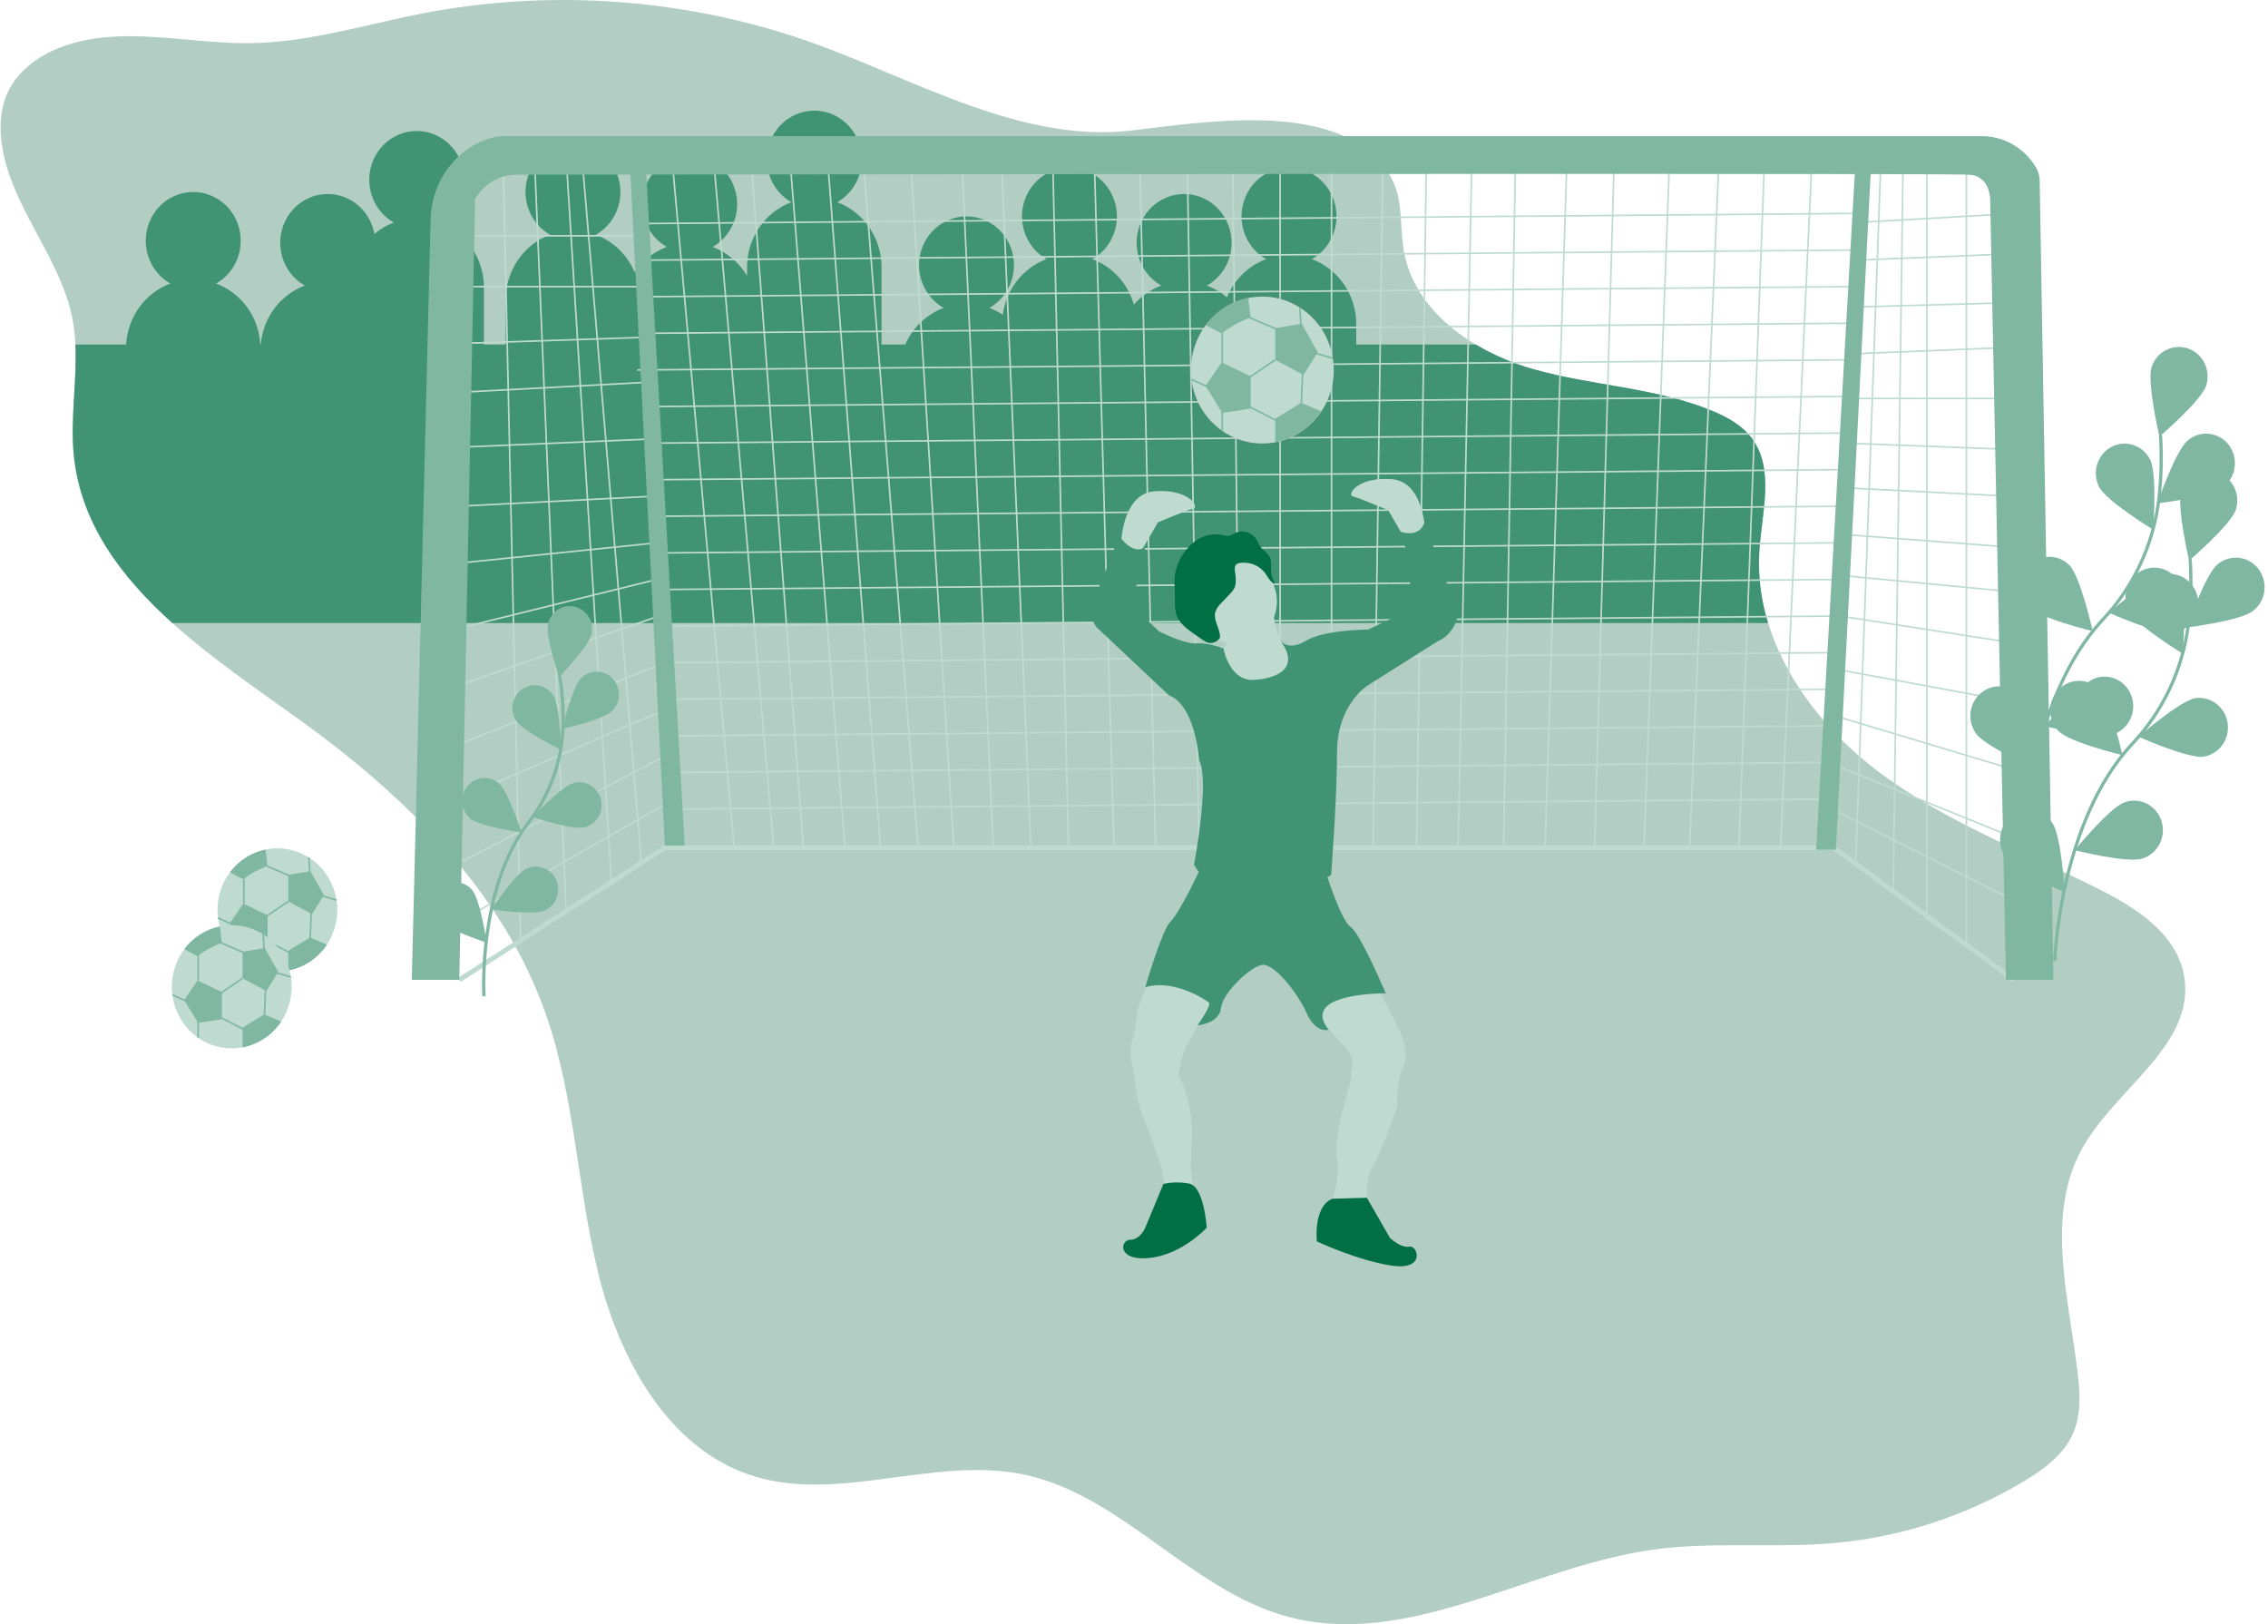 <svg width="398" height="285" viewBox="0 0 398 285" fill="none" xmlns="http://www.w3.org/2000/svg">
<path d="M0.24 24.685C1.531 35.962 10.587 44.891 12.735 56.029C13.005 57.489 13.169 58.968 13.228 60.453C13.537 66.849 12.305 73.378 12.94 79.785C14.124 91.8 21.229 101.19 30.25 109.327C37.073 115.467 44.994 120.868 52.279 126.094C70.828 139.412 88.224 156.225 95.843 178.123C100.921 192.724 101.31 208.593 105.037 223.619C108.765 238.645 117.255 254.021 131.604 258.812C147.004 263.956 163.973 255.38 179.821 258.769C196.829 262.408 208.89 278.929 225.672 283.595C246.994 289.525 268.243 274.955 290.13 271.919C300.64 270.46 311.338 271.698 321.903 270.763C333.664 269.712 345.053 265.993 355.248 259.875C358.719 257.781 362.228 255.209 363.842 251.406C365.23 248.12 365.019 244.374 364.592 240.818C362.995 227.618 358.955 213.27 365.31 201.668C371.173 190.966 385.379 183.31 383.272 171.227C382.005 163.953 375.05 159.411 368.601 156.154C355.3 149.436 341.132 144.178 329.244 135.106C320.74 128.606 313.417 119.537 310.293 109.338C309.012 105.26 308.485 100.972 308.738 96.695C309.175 89.952 311.445 82.382 307.488 76.984C305.774 74.644 303.146 73.206 300.505 72.108C290.543 67.969 279.478 67.73 269.121 64.791C265.57 63.794 262.157 62.337 258.965 60.453C252.648 56.693 247.563 51.152 246.334 43.921C245.616 39.683 246.255 35.056 244.196 31.31C240.725 24.96 233.864 22.306 226.2 21.442C216.714 20.372 205.971 22.045 198.78 22.869L198.061 22.948C188.825 23.936 179.665 21.835 170.665 18.667C160.947 15.274 151.447 10.658 142.204 7.376C141.336 7.066 140.471 6.77 139.608 6.487C132.86 4.277 125.952 2.625 118.949 1.546C109.072 0.018 99.061 -0.379 89.099 0.362C84.047 0.736 79.019 1.408 74.042 2.374C72.58 2.659 71.12 2.965 69.662 3.291C61.186 5.157 52.755 7.436 44.109 7.572C43.488 7.572 42.863 7.572 42.242 7.572C31.93 7.39 21.385 4.696 11.6 7.95C7.151 9.438 2.885 12.363 1.094 16.801C0.098 19.273 -0.062 22.031 0.24 24.685Z" fill="#B2CDC4"/>
<path d="M13.228 60.453H22.138C22.271 58.085 23.076 55.809 24.454 53.907C25.833 52.005 27.723 50.56 29.892 49.75C28.273 48.834 26.996 47.39 26.263 45.647C25.53 43.903 25.381 41.958 25.842 40.118C26.302 38.278 27.344 36.648 28.805 35.484C30.265 34.32 32.061 33.688 33.91 33.688C35.758 33.688 37.554 34.32 39.014 35.484C40.475 36.648 41.517 38.278 41.977 40.118C42.438 41.958 42.289 43.903 41.556 45.647C40.823 47.39 39.546 48.834 37.927 49.75C40.096 50.56 41.986 52.005 43.365 53.907C44.743 55.809 45.548 58.085 45.681 60.453H45.758C45.953 58.15 46.785 55.953 48.156 54.12C49.526 52.287 51.377 50.895 53.491 50.107C52.26 49.411 51.221 48.406 50.47 47.186C49.718 45.967 49.279 44.571 49.193 43.13C49.107 41.689 49.377 40.249 49.978 38.944C50.579 37.639 51.491 36.512 52.63 35.666C53.768 34.821 55.096 34.285 56.49 34.109C57.884 33.932 59.299 34.121 60.603 34.657C61.907 35.194 63.058 36.06 63.949 37.177C64.84 38.293 65.441 39.623 65.698 41.042C66.719 40.186 67.872 39.512 69.11 39.048C67.491 38.132 66.214 36.688 65.481 34.944C64.748 33.2 64.599 31.256 65.059 29.416C65.52 27.576 66.562 25.945 68.023 24.781C69.483 23.617 71.279 22.985 73.127 22.985C74.976 22.985 76.771 23.617 78.232 24.781C79.693 25.945 80.735 27.576 81.195 29.416C81.655 31.256 81.507 33.2 80.774 34.944C80.041 36.688 78.764 38.132 77.145 39.048C79.427 39.897 81.398 41.449 82.791 43.492C84.183 45.535 84.929 47.969 84.927 50.464V60.453H88.745V52.604C88.742 50.11 89.488 47.675 90.881 45.633C92.273 43.59 94.245 42.038 96.526 41.188C94.907 40.272 93.631 38.828 92.897 37.085C92.164 35.341 92.016 33.396 92.476 31.556C92.936 29.716 93.979 28.086 95.439 26.922C96.9 25.758 98.696 25.126 100.544 25.126C102.392 25.126 104.188 25.758 105.649 26.922C107.109 28.086 108.152 29.716 108.612 31.556C109.072 33.396 108.924 35.341 108.191 37.085C107.457 38.828 106.181 40.272 104.562 41.188C106.07 41.753 107.452 42.628 108.621 43.759C109.791 44.889 110.724 46.253 111.365 47.767C112.761 45.727 114.734 44.178 117.015 43.329C115.396 42.413 114.119 40.969 113.386 39.225C112.653 37.481 112.505 35.536 112.965 33.697C113.425 31.857 114.468 30.226 115.928 29.062C117.389 27.898 119.185 27.266 121.033 27.266C122.881 27.266 124.677 27.898 126.137 29.062C127.598 30.226 128.64 31.857 129.101 33.697C129.561 35.536 129.413 37.481 128.679 39.225C127.946 40.969 126.67 42.413 125.05 43.329C127.566 44.27 129.698 46.059 131.097 48.405V46.896C131.094 44.402 131.84 41.968 133.233 39.925C134.625 37.882 136.597 36.33 138.879 35.48C137.259 34.564 135.983 33.12 135.249 31.377C134.516 29.633 134.368 27.688 134.828 25.848C135.288 24.008 136.331 22.378 137.791 21.214C139.252 20.05 141.048 19.418 142.896 19.418C144.744 19.418 146.54 20.05 148.001 21.214C149.461 22.378 150.504 24.008 150.964 25.848C151.424 27.688 151.276 29.633 150.543 31.377C149.809 33.12 148.533 34.564 146.914 35.48C149.195 36.33 151.167 37.882 152.559 39.925C153.952 41.968 154.698 44.402 154.695 46.896V60.453H158.861C159.509 58.975 160.439 57.646 161.595 56.544C162.751 55.441 164.109 54.587 165.591 54.031C163.972 53.115 162.695 51.671 161.962 49.928C161.228 48.184 161.08 46.239 161.54 44.399C162.001 42.559 163.043 40.929 164.504 39.765C165.964 38.601 167.76 37.969 169.608 37.969C171.456 37.969 173.252 38.601 174.713 39.765C176.173 40.929 177.216 42.559 177.676 44.399C178.136 46.239 177.988 48.184 177.255 49.928C176.522 51.671 175.245 53.115 173.626 54.031C174.449 54.339 175.236 54.739 175.972 55.226C176.265 53.034 177.136 50.966 178.491 49.246C179.845 47.527 181.632 46.221 183.657 45.469C182.038 44.553 180.761 43.109 180.028 41.366C179.294 39.622 179.146 37.677 179.606 35.837C180.067 33.997 181.109 32.367 182.57 31.203C184.03 30.039 185.826 29.407 187.674 29.407C189.523 29.407 191.318 30.039 192.779 31.203C194.239 32.367 195.282 33.997 195.742 35.837C196.202 37.677 196.054 39.622 195.321 41.366C194.588 43.109 193.311 44.553 191.692 45.469C193.43 46.122 194.996 47.185 196.262 48.573C197.528 49.961 198.459 51.635 198.981 53.46C200.283 51.95 201.932 50.797 203.778 50.107C202.158 49.191 200.882 47.747 200.149 46.003C199.415 44.26 199.267 42.315 199.727 40.475C200.187 38.635 201.23 37.005 202.69 35.84C204.151 34.676 205.947 34.045 207.795 34.045C209.643 34.045 211.439 34.676 212.9 35.84C214.36 37.005 215.403 38.635 215.863 40.475C216.323 42.315 216.175 44.26 215.442 46.003C214.708 47.747 213.432 49.191 211.813 50.107C213.086 50.585 214.27 51.285 215.311 52.176C215.946 50.632 216.883 49.239 218.066 48.085C219.249 46.931 220.65 46.04 222.184 45.469C220.565 44.553 219.288 43.109 218.555 41.366C217.822 39.622 217.673 37.677 218.133 35.837C218.594 33.997 219.636 32.367 221.097 31.203C222.557 30.039 224.353 29.407 226.201 29.407C228.05 29.407 229.845 30.039 231.306 31.203C232.767 32.367 233.809 33.997 234.269 35.837C234.729 37.677 234.581 39.622 233.848 41.366C233.115 43.109 231.838 44.553 230.219 45.469C232.501 46.319 234.472 47.871 235.865 49.914C237.257 51.956 238.003 54.391 238.001 56.885V60.453H258.965C262.156 62.335 265.568 63.792 269.117 64.787C279.475 67.727 290.54 67.966 300.501 72.104C303.143 73.203 305.77 74.641 307.485 76.981C311.442 82.379 309.172 89.949 308.734 96.691C308.479 100.965 309.002 105.251 310.279 109.327H30.25C21.225 101.208 14.124 91.8 12.94 79.785C12.322 73.381 13.537 66.853 13.228 60.453Z" fill="#409374"/>
<path d="M345.078 27.46V165.875L338.136 161.238V27.46H333.971L332.236 156.6L325.641 151.605L330.153 25.677" stroke="#BFDBD1" stroke-width="0.284" stroke-miterlimit="10"/>
<path d="M353.759 37.449L325.644 39.055" stroke="#BFDBD1" stroke-width="0.284" stroke-miterlimit="10"/>
<path d="M352.023 44.584L325.644 45.654" stroke="#BFDBD1" stroke-width="0.284" stroke-miterlimit="10"/>
<path d="M352.023 53.147L325.644 53.86" stroke="#BFDBD1" stroke-width="0.284" stroke-miterlimit="10"/>
<path d="M352.023 60.995L325.644 62.065" stroke="#BFDBD1" stroke-width="0.284" stroke-miterlimit="10"/>
<path d="M352.023 69.914H324.603" stroke="#BFDBD1" stroke-width="0.284" stroke-miterlimit="10"/>
<path d="M352.024 78.832L323.909 77.762" stroke="#BFDBD1" stroke-width="0.284" stroke-miterlimit="10"/>
<path d="M352.024 87.037L323.909 85.61" stroke="#BFDBD1" stroke-width="0.284" stroke-miterlimit="10"/>
<path d="M352.024 95.956L323.909 93.816" stroke="#BFDBD1" stroke-width="0.284" stroke-miterlimit="10"/>
<path d="M352.717 103.805L322.868 100.951" stroke="#BFDBD1" stroke-width="0.284" stroke-miterlimit="10"/>
<path d="M352.717 112.723L322.868 108.085" stroke="#BFDBD1" stroke-width="0.284" stroke-miterlimit="10"/>
<path d="M352.717 123.069L321.826 117.361" stroke="#BFDBD1" stroke-width="0.284" stroke-miterlimit="10"/>
<path d="M352.717 134.842L321.826 125.566" stroke="#BFDBD1" stroke-width="0.284" stroke-miterlimit="10"/>
<path d="M353.412 146.971L320.785 133.771" stroke="#BFDBD1" stroke-width="0.284" stroke-miterlimit="10"/>
<path d="M353.412 158.031L320.785 141.62" stroke="#BFDBD1" stroke-width="0.284" stroke-miterlimit="10"/>
<path d="M318.005 27.104L312.452 148.751H305.163L309.675 27.104H301.692L296.485 148.751H288.502L293.015 27.104H283.296L279.825 148.751H271.148L274.966 28.174H265.941L263.859 148.751H255.876L258.305 27.104H250.322L248.587 148.751H240.951L242.686 27.104H233.662V148.751H224.638V27.104H216.307L217.696 148.751H210.407L208.324 27.104H199.994L202.771 148.751H195.482L192.011 27.104H184.722L187.499 148.751H180.904L175.698 27.104H168.756L174.309 148.751H167.368L159.732 27.104H151.401L161.12 148.751H154.525L145.154 27.104H138.559L148.278 148.751H140.989L131.617 25.677H125.023L135.782 148.751H128.841L117.734 25.677" stroke="#BFDBD1" stroke-width="0.284" stroke-miterlimit="10"/>
<path d="M102.115 27.46L112.527 150.892L107.321 155.173L99.338 27.46H93.784L99.338 159.811L91.355 165.162L88.234 25.677" stroke="#BFDBD1" stroke-width="0.284" stroke-miterlimit="10"/>
<path d="M80.599 41.373H112.531" stroke="#BFDBD1" stroke-width="0.284" stroke-miterlimit="10"/>
<path d="M80.599 50.292H112.531" stroke="#BFDBD1" stroke-width="0.284" stroke-miterlimit="10"/>
<path d="M80.599 60.281L112.531 59.211" stroke="#BFDBD1" stroke-width="0.284" stroke-miterlimit="10"/>
<path d="M80.599 68.843L113.919 67.06" stroke="#BFDBD1" stroke-width="0.284" stroke-miterlimit="10"/>
<path d="M80.599 78.476L113.919 77.049" stroke="#BFDBD1" stroke-width="0.284" stroke-miterlimit="10"/>
<path d="M80.599 88.821L115.308 87.038" stroke="#BFDBD1" stroke-width="0.284" stroke-miterlimit="10"/>
<path d="M80.599 98.81L115.308 95.243" stroke="#BFDBD1" stroke-width="0.284" stroke-miterlimit="10"/>
<path d="M80.599 110.226L115.308 101.664" stroke="#BFDBD1" stroke-width="0.284" stroke-miterlimit="10"/>
<path d="M80.599 120.215L116.696 107.729" stroke="#BFDBD1" stroke-width="0.284" stroke-miterlimit="10"/>
<path d="M80.599 130.561L116.696 116.291" stroke="#BFDBD1" stroke-width="0.284" stroke-miterlimit="10"/>
<path d="M79.557 140.55L115.491 125.049" stroke="#BFDBD1" stroke-width="0.284" stroke-miterlimit="10"/>
<path d="M79.557 151.966L116.696 132.701" stroke="#BFDBD1" stroke-width="0.284" stroke-miterlimit="10"/>
<path d="M79.557 162.311L117.737 140.55" stroke="#BFDBD1" stroke-width="0.284" stroke-miterlimit="10"/>
<path d="M325.645 37.449L112.531 39.233" stroke="#BFDBD1" stroke-width="0.284" stroke-miterlimit="10"/>
<path d="M325.471 43.871L112.357 45.655" stroke="#BFDBD1" stroke-width="0.284" stroke-miterlimit="10"/>
<path d="M325.298 50.292L112.184 52.076" stroke="#BFDBD1" stroke-width="0.284" stroke-miterlimit="10"/>
<path d="M325.124 56.714L112.01 58.498" stroke="#BFDBD1" stroke-width="0.284" stroke-miterlimit="10"/>
<path d="M324.95 63.136L111.836 64.919" stroke="#BFDBD1" stroke-width="0.284" stroke-miterlimit="10"/>
<path d="M324.777 69.557L114.44 71.341" stroke="#BFDBD1" stroke-width="0.284" stroke-miterlimit="10"/>
<path d="M324.603 75.978L114.266 77.762" stroke="#BFDBD1" stroke-width="0.284" stroke-miterlimit="10"/>
<path d="M324.43 82.4L114.093 84.184" stroke="#BFDBD1" stroke-width="0.284" stroke-miterlimit="10"/>
<path d="M324.256 88.821L113.919 90.605" stroke="#BFDBD1" stroke-width="0.284" stroke-miterlimit="10"/>
<path d="M324.082 95.243L115.828 97.026" stroke="#BFDBD1" stroke-width="0.284" stroke-miterlimit="10"/>
<path d="M323.909 101.664L115.655 103.448" stroke="#BFDBD1" stroke-width="0.284" stroke-miterlimit="10"/>
<path d="M323.735 108.085L115.481 109.869" stroke="#BFDBD1" stroke-width="0.284" stroke-miterlimit="10"/>
<path d="M323.562 114.507L116.696 116.291" stroke="#BFDBD1" stroke-width="0.284" stroke-miterlimit="10"/>
<path d="M323.389 120.929L116.522 122.712" stroke="#BFDBD1" stroke-width="0.284" stroke-miterlimit="10"/>
<path d="M323.215 127.35L117.39 129.134" stroke="#BFDBD1" stroke-width="0.284" stroke-miterlimit="10"/>
<path d="M323.041 133.771L117.217 135.555" stroke="#BFDBD1" stroke-width="0.284" stroke-miterlimit="10"/>
<path d="M322.868 140.193L117.043 141.977" stroke="#BFDBD1" stroke-width="0.284" stroke-miterlimit="10"/>
<path d="M353.409 171.94L321.823 148.751H116.693L80.599 171.94" stroke="#BFDBD1" stroke-width="0.851" stroke-miterlimit="10"/>
<path d="M355.37 146.85C355.37 146.85 356.171 122.499 368.986 108.746C374.399 103.011 377.856 95.625 378.836 87.698C379.274 83.933 379.375 80.134 379.138 76.35" stroke="#7FB7A2" stroke-width="0.567" stroke-miterlimit="10"/>
<path d="M387.163 67.634C386.285 70.352 378.954 76.602 378.954 76.602C378.954 76.602 376.709 67.084 377.587 64.366C378.022 63.078 378.932 62.018 380.122 61.415C381.311 60.812 382.684 60.714 383.943 61.143C385.201 61.572 386.246 62.493 386.849 63.707C387.452 64.921 387.566 66.33 387.166 67.63L387.163 67.634Z" fill="#7FB7A2"/>
<path d="M390.221 85.393C388.048 87.177 378.586 88.336 378.586 88.336C378.586 88.336 381.735 79.093 383.907 77.302C384.422 76.859 385.018 76.525 385.66 76.322C386.302 76.118 386.977 76.048 387.646 76.116C388.314 76.184 388.963 76.389 389.554 76.718C390.144 77.047 390.665 77.494 391.085 78.033C391.506 78.571 391.817 79.191 392.001 79.855C392.186 80.519 392.239 81.214 392.159 81.9C392.078 82.585 391.865 83.247 391.533 83.847C391.2 84.447 390.754 84.973 390.221 85.393Z" fill="#7FB7A2"/>
<path d="M381.571 111.011C378.816 111.428 370.083 107.515 370.083 107.515C370.083 107.515 377.34 101.168 380.096 100.736C381.405 100.569 382.725 100.935 383.774 101.755C384.823 102.575 385.519 103.785 385.712 105.126C385.904 106.466 385.579 107.831 384.805 108.928C384.032 110.025 382.871 110.768 381.571 110.997V111.011Z" fill="#7FB7A2"/>
<path d="M370.78 128.877C368.132 129.769 358.882 127.425 358.882 127.425C358.882 127.425 364.991 119.912 367.639 119.016C368.273 118.789 368.944 118.694 369.614 118.736C370.284 118.778 370.939 118.957 371.54 119.263C372.142 119.569 372.678 119.995 373.118 120.516C373.557 121.037 373.891 121.643 374.1 122.299C374.309 122.954 374.389 123.646 374.334 124.333C374.28 125.021 374.093 125.69 373.784 126.303C373.474 126.915 373.05 127.457 372.534 127.899C372.018 128.34 371.422 128.672 370.78 128.873V128.877Z" fill="#7FB7A2"/>
<path d="M368.358 85.425C369.645 87.965 377.851 92.942 377.851 92.942C377.851 92.942 378.597 83.181 377.312 80.637C377.007 80.033 376.588 79.496 376.08 79.058C375.573 78.62 374.986 78.289 374.354 78.084C373.722 77.879 373.057 77.804 372.397 77.863C371.737 77.922 371.094 78.115 370.506 78.429C369.918 78.743 369.396 79.174 368.97 79.695C368.544 80.217 368.222 80.82 368.022 81.47C367.823 82.119 367.75 82.803 367.807 83.482C367.865 84.16 368.052 84.821 368.358 85.425Z" fill="#7FB7A2"/>
<path d="M355.998 106.494C357.966 108.524 367.244 110.747 367.244 110.747C367.244 110.747 365.116 101.204 363.148 99.174C362.198 98.225 360.924 97.697 359.599 97.706C358.275 97.714 357.006 98.257 356.068 99.218C355.13 100.178 354.596 101.48 354.583 102.841C354.57 104.202 355.078 105.514 355.998 106.494Z" fill="#7FB7A2"/>
<path d="M346.716 128.66C348.32 131 357.101 134.803 357.101 134.803C357.101 134.803 356.574 125.024 354.967 122.673C354.588 122.11 354.104 121.629 353.543 121.258C352.982 120.888 352.356 120.635 351.699 120.515C351.043 120.395 350.37 120.41 349.719 120.559C349.069 120.708 348.453 120.987 347.908 121.382C347.363 121.777 346.9 122.278 346.544 122.858C346.189 123.438 345.949 124.084 345.838 124.76C345.728 125.436 345.748 126.127 345.899 126.795C346.05 127.462 346.328 128.092 346.716 128.649V128.66Z" fill="#7FB7A2"/>
<path d="M360.576 168.612C360.576 168.612 361.378 144.26 374.192 130.508C379.606 124.772 383.062 117.386 384.043 109.459C384.48 105.694 384.582 101.896 384.345 98.111" stroke="#7FB7A2" stroke-width="0.567" stroke-miterlimit="10"/>
<path d="M392.369 89.396C391.491 92.114 384.161 98.365 384.161 98.365C384.161 98.365 381.915 88.847 382.793 86.128C383.228 84.84 384.138 83.78 385.328 83.177C386.517 82.574 387.89 82.476 389.149 82.905C390.408 83.334 391.452 84.255 392.055 85.469C392.658 86.683 392.773 88.093 392.373 89.392L392.369 89.396Z" fill="#7FB7A2"/>
<path d="M395.427 107.155C393.255 108.938 383.793 110.098 383.793 110.098C383.793 110.098 386.941 100.855 389.114 99.064C389.629 98.62 390.225 98.287 390.867 98.083C391.509 97.88 392.184 97.81 392.852 97.878C393.521 97.946 394.17 98.15 394.76 98.48C395.351 98.809 395.872 99.256 396.292 99.794C396.712 100.333 397.024 100.952 397.208 101.617C397.392 102.281 397.446 102.976 397.365 103.661C397.285 104.347 397.072 105.009 396.739 105.609C396.406 106.209 395.96 106.734 395.427 107.155Z" fill="#7FB7A2"/>
<path d="M386.778 132.773C384.022 133.19 375.289 129.277 375.289 129.277C375.289 129.277 382.547 122.93 385.303 122.499C386.611 122.331 387.931 122.697 388.98 123.517C390.03 124.338 390.725 125.547 390.918 126.888C391.111 128.228 390.785 129.593 390.012 130.69C389.238 131.788 388.077 132.53 386.778 132.759V132.773Z" fill="#7FB7A2"/>
<path d="M375.987 150.639C373.339 151.531 364.089 149.187 364.089 149.187C364.089 149.187 370.197 141.674 372.846 140.778C373.479 140.551 374.151 140.455 374.82 140.498C375.49 140.54 376.145 140.719 376.747 141.025C377.348 141.33 377.885 141.756 378.324 142.277C378.764 142.799 379.098 143.405 379.307 144.06C379.515 144.716 379.595 145.408 379.541 146.095C379.486 146.783 379.299 147.452 378.99 148.064C378.681 148.676 378.256 149.219 377.74 149.661C377.225 150.102 376.629 150.433 375.987 150.635V150.639Z" fill="#7FB7A2"/>
<path d="M373.564 107.187C374.852 109.727 383.057 114.704 383.057 114.704C383.057 114.704 383.803 104.943 382.519 102.4C381.901 101.179 380.837 100.261 379.561 99.847C378.284 99.432 376.9 99.556 375.712 100.191C374.525 100.826 373.631 101.92 373.228 103.232C372.826 104.544 372.946 105.967 373.564 107.187Z" fill="#7FB7A2"/>
<path d="M361.204 128.256C363.172 130.286 372.45 132.508 372.45 132.508C372.45 132.508 370.322 122.965 368.354 120.935C367.405 119.986 366.13 119.459 364.806 119.467C363.481 119.476 362.213 120.019 361.274 120.979C360.336 121.94 359.803 123.242 359.79 124.603C359.776 125.964 360.284 127.276 361.204 128.256Z" fill="#7FB7A2"/>
<path d="M351.923 150.421C353.526 152.761 362.308 156.564 362.308 156.564C362.308 156.564 361.78 146.786 360.173 144.435C359.794 143.871 359.31 143.39 358.749 143.02C358.189 142.65 357.562 142.397 356.906 142.277C356.249 142.157 355.576 142.172 354.926 142.321C354.275 142.469 353.659 142.749 353.114 143.144C352.569 143.538 352.106 144.04 351.751 144.62C351.396 145.2 351.156 145.846 351.045 146.522C350.934 147.198 350.955 147.889 351.105 148.556C351.256 149.224 351.534 149.854 351.923 150.411V150.421Z" fill="#7FB7A2"/>
<path d="M75.562 38.459C75.732 31.556 80.383 25.492 86.947 24.011L87.134 23.972C87.399 23.918 87.669 23.891 87.939 23.893H347.702C349.621 23.877 351.51 24.372 353.187 25.33C354.864 26.288 356.271 27.676 357.271 29.359L357.337 29.477C357.719 30.165 357.925 30.942 357.934 31.735L360.347 171.937H352.016L349.24 34.946C349.24 34.946 349.24 31.021 345.769 30.665C345.238 30.611 338.796 30.572 328.272 30.547L322.17 149.109H318.699L325.485 30.543C279.218 30.451 165.972 30.568 113.412 30.632L120.153 148.395H116.682L110.629 30.636L90.622 30.661C89.155 30.662 87.714 31.058 86.442 31.809C85.17 32.56 84.111 33.64 83.372 34.942L80.595 171.933H72.265L75.562 38.459Z" fill="#7FB7A2"/>
<path d="M84.926 174.826C84.926 174.826 83.802 155.968 92.711 144.381C96.479 139.546 98.619 133.585 98.81 127.393C98.877 124.451 98.682 121.508 98.227 118.603" stroke="#7FB7A2" stroke-width="0.567" stroke-miterlimit="10"/>
<path d="M103.8 111.275C103.318 113.44 98.105 118.82 98.105 118.82C98.105 118.82 95.675 111.642 96.171 109.481C96.285 108.965 96.497 108.478 96.794 108.047C97.091 107.615 97.468 107.249 97.903 106.967C98.338 106.685 98.823 106.495 99.33 106.406C99.837 106.317 100.356 106.331 100.857 106.448C101.358 106.565 101.833 106.783 102.252 107.088C102.672 107.394 103.029 107.781 103.303 108.228C103.577 108.675 103.762 109.174 103.849 109.695C103.935 110.216 103.921 110.749 103.807 111.264L103.8 111.275Z" fill="#7FB7A2"/>
<path d="M107.431 124.753C105.88 126.301 98.66 127.906 98.66 127.906C98.66 127.906 100.427 120.532 101.978 118.988C102.347 118.62 102.782 118.33 103.26 118.135C103.737 117.94 104.247 117.843 104.761 117.851C105.275 117.859 105.782 117.97 106.254 118.179C106.726 118.388 107.153 118.691 107.511 119.07C107.869 119.449 108.151 119.896 108.341 120.387C108.53 120.878 108.624 121.402 108.617 121.93C108.609 122.458 108.501 122.979 108.297 123.464C108.094 123.949 107.8 124.388 107.431 124.756V124.753Z" fill="#7FB7A2"/>
<path d="M102.589 145.181C100.506 145.712 93.471 143.351 93.471 143.351C93.471 143.351 98.611 137.903 100.714 137.371C101.722 137.116 102.787 137.282 103.675 137.834C104.563 138.386 105.202 139.277 105.451 140.313C105.699 141.348 105.537 142.443 105.001 143.356C104.464 144.269 103.596 144.925 102.589 145.181Z" fill="#7FB7A2"/>
<path d="M95.536 159.79C93.554 160.678 86.248 159.568 86.248 159.568C86.248 159.568 90.413 153.304 92.405 152.433C92.878 152.21 93.39 152.085 93.91 152.067C94.43 152.049 94.948 152.138 95.435 152.329C95.921 152.519 96.366 152.808 96.742 153.177C97.119 153.546 97.42 153.989 97.627 154.48C97.835 154.97 97.946 155.498 97.953 156.033C97.959 156.568 97.862 157.099 97.667 157.595C97.471 158.091 97.182 158.542 96.815 158.921C96.448 159.3 96.011 159.6 95.529 159.804L95.536 159.79Z" fill="#7FB7A2"/>
<path d="M90.559 126.451C91.732 128.317 98.424 131.535 98.424 131.535C98.424 131.535 98.303 123.943 97.126 122.077C96.562 121.182 95.675 120.554 94.66 120.331C93.645 120.109 92.586 120.309 91.715 120.889C90.844 121.469 90.233 122.381 90.016 123.424C89.8 124.467 89.995 125.556 90.559 126.451Z" fill="#7FB7A2"/>
<path d="M82.524 143.629C84.186 145.056 91.51 146.062 91.51 146.062C91.51 146.062 89.184 138.856 87.518 137.436C87.123 137.099 86.666 136.845 86.175 136.689C85.684 136.533 85.168 136.479 84.657 136.528C84.145 136.577 83.648 136.729 83.193 136.976C82.739 137.223 82.336 137.559 82.008 137.966C81.68 138.372 81.434 138.841 81.282 139.346C81.13 139.851 81.077 140.381 81.125 140.907C81.173 141.433 81.321 141.944 81.561 142.411C81.801 142.878 82.128 143.292 82.524 143.629Z" fill="#7FB7A2"/>
<path d="M76.946 161.441C78.352 163.128 85.401 165.401 85.401 165.401C85.401 165.401 84.294 157.909 82.885 156.207C82.209 155.398 81.248 154.897 80.213 154.815C79.178 154.733 78.154 155.078 77.366 155.772C76.578 156.467 76.091 157.454 76.011 158.518C75.932 159.582 76.267 160.635 76.943 161.444L76.946 161.441Z" fill="#7FB7A2"/>
<g opacity="0.1">
<path opacity="0.1" d="M132.763 102.317C132.721 102.264 132.7 102.228 132.7 102.228L132.763 102.317Z" fill="url(#paint0_linear)"/>
</g>
<path d="M241.708 172.946L246.133 182.043C246.133 182.043 247.313 185.379 246.133 187.502C244.953 189.624 245.248 194.023 245.248 194.023C245.248 194.023 242.888 201.158 240.968 204.486C239.049 207.815 240.229 212.692 240.229 212.692L232.558 213.601C232.558 213.601 235.509 207.686 234.641 203.288C233.773 198.889 237.15 190.859 237.15 188.122C237.15 187.516 237.89 186.15 236.411 184.18C234.933 182.211 229.33 177.206 229.469 174.323L241.708 172.946Z" fill="#BFDBD1"/>
<path d="M202.611 170.824C202.611 170.824 199.779 174.855 199.449 178.779C199.35 180.004 199.117 181.214 198.755 182.386C198.32 183.748 198.281 185.211 198.644 186.596C198.936 187.704 199.129 188.837 199.22 189.981C199.402 192.188 199.91 194.353 200.727 196.403C202.077 199.817 203.851 204.476 203.955 205.414C204.104 206.93 204.84 210.569 204.84 210.569L210.74 212.845C210.74 212.845 208.97 208.446 208.97 204.201C208.97 199.956 210.15 195.711 206.888 188.733C206.888 188.733 206.738 186.913 207.929 184.184C209.119 181.455 213.684 174.327 213.684 174.327L202.611 170.824Z" fill="#BFDBD1"/>
<g opacity="0.1">
<path opacity="0.1" d="M211.899 150.96C211.75 152.03 207.62 160.363 206.145 161.726C204.791 162.978 202.191 171.651 201.775 173.057C201.508 173.11 201.244 173.171 200.98 173.249C200.98 173.249 203.93 163.089 205.405 161.723C206.881 160.356 211.011 152.016 211.16 150.956C211.188 150.746 212.052 150.671 213.409 150.692C212.493 150.71 211.927 150.788 211.899 150.96Z" fill="black"/>
<path opacity="0.1" d="M222.232 169.307C224.315 169.004 228.428 174.159 230.052 177.798C230.146 178.008 230.24 178.201 230.337 178.383C231.253 180.095 232.291 180.595 233.009 180.712C232.534 180.802 230.927 180.877 229.598 178.383C229.5 178.201 229.407 178.008 229.313 177.798C227.824 174.459 224.228 169.849 222.048 169.343L222.232 169.307Z" fill="black"/>
<path opacity="0.1" d="M212.149 175.929L212.125 175.904C211.649 175.547 207.96 173.05 203.916 172.896C208.238 172.743 212.358 175.515 212.864 175.904L212.889 175.929C213.315 176.407 211.434 179.139 210.973 179.782C210.697 179.846 210.418 179.892 210.136 179.921C210.136 179.921 212.635 176.471 212.149 175.929Z" fill="black"/>
</g>
<path d="M250.118 93.787C250.118 93.787 250.118 84.537 244.217 84.08C238.317 83.624 236.234 86.809 237.432 87.113C238.629 87.416 243.627 89.539 243.627 89.539L246.872 95.15L250.118 93.787Z" fill="#BFDBD1"/>
<path d="M196.707 95.91C196.707 95.91 196.707 86.66 202.608 86.203C208.508 85.747 210.591 88.933 209.393 89.236C208.196 89.539 203.198 91.662 203.198 91.662L199.953 97.273L196.707 95.91Z" fill="#BFDBD1"/>
<path d="M223.413 105.464C223.413 105.464 222.968 111.529 226.658 115.018C230.347 118.507 218.102 122.902 218.102 122.902L212.642 116.231C212.642 116.231 217.068 113.501 214.725 108.799L223.413 105.464Z" fill="#BFDBD1"/>
<path d="M224.6 112.299L224.659 112.381L224.6 112.299Z" fill="#D39999"/>
<path d="M216.849 112.973C220.842 112.973 224.079 109.646 224.079 105.542C224.079 101.438 220.842 98.111 216.849 98.111C212.856 98.111 209.619 101.438 209.619 105.542C209.619 109.646 212.856 112.973 216.849 112.973Z" fill="#BFDBD1"/>
<path d="M216.818 101.012C216.88 101.764 216.932 102.567 216.596 103.238C216.408 103.575 216.174 103.882 215.901 104.151L214.367 105.76C213.891 106.188 213.521 106.726 213.288 107.33C212.85 108.828 214.142 110.316 214.1 111.882C213.869 112.255 213.525 112.539 213.121 112.693C212.718 112.846 212.276 112.859 211.865 112.731C211.531 112.599 211.217 112.42 210.931 112.199L209.47 111.175C208.342 110.383 207.162 109.527 206.596 108.25C206.002 106.905 206.204 105.35 206.176 103.873C206.111 102.974 206.098 102.072 206.138 101.172C206.237 100.314 206.471 99.477 206.832 98.696C207.486 97.134 208.557 95.794 209.921 94.833C210.604 94.359 211.373 94.032 212.181 93.871C212.99 93.71 213.822 93.718 214.628 93.894C214.886 93.978 215.155 94.027 215.426 94.041C215.95 94.041 216.401 93.684 216.884 93.474C217.497 93.227 218.173 93.195 218.806 93.383C219.439 93.571 219.994 93.967 220.386 94.512C220.705 94.975 220.889 95.528 221.222 95.978C221.719 96.648 222.527 97.073 222.864 97.84C223.201 98.607 222.975 99.485 223.048 100.312C223.152 101.052 223.373 101.769 223.704 102.435C222.885 102.142 222.486 101.222 221.969 100.516C221.559 99.991 221.045 99.563 220.462 99.259C219.878 98.955 219.238 98.783 218.584 98.753C218.133 98.732 217.297 98.696 216.939 99.049C216.481 99.492 216.759 100.459 216.818 101.012Z" fill="#006F46"/>
<g opacity="0.1">
<path opacity="0.1" d="M224.655 112.375C224.613 112.321 224.592 112.289 224.592 112.289L224.655 112.375Z" fill="black"/>
<path opacity="0.1" d="M199.672 96.417C200.157 96.427 200.628 96.246 200.987 95.91L200.845 96.524C200.452 96.605 200.045 96.568 199.672 96.417Z" fill="black"/>
<path opacity="0.1" d="M225.828 113.159C229.525 118.992 221.201 119.416 221.201 119.416C220.567 119.506 219.922 119.459 219.306 119.277C219.69 119.324 220.078 119.324 220.462 119.277C220.462 119.277 229.382 118.824 224.655 112.385C224.963 112.756 225.371 113.026 225.828 113.159Z" fill="black"/>
<path opacity="0.1" d="M210.726 113.049C210.128 113.064 209.531 112.991 208.953 112.831C209.296 112.892 209.645 112.915 209.994 112.899C210.913 112.859 211.833 112.954 212.726 113.181C212.066 113.057 211.395 113.013 210.726 113.049Z" fill="black"/>
<path opacity="0.1" d="M192.282 104.554L196.412 94.091C196.578 94.323 196.757 94.546 196.947 94.758L193.021 104.69C191.251 109.089 193.611 110.605 193.611 110.605L205.857 122.131C210.577 123.951 211.167 133.504 211.167 133.504C213.086 137.143 210.282 151.856 210.282 151.856C212.142 155.191 214.735 156.85 217.536 157.535C214.457 156.996 211.57 155.33 209.553 151.702C209.553 151.702 212.358 136.993 210.438 133.351C210.438 133.351 209.848 123.797 205.128 121.978L192.872 110.469C192.872 110.469 190.512 108.953 192.282 104.554Z" fill="black"/>
<path opacity="0.1" d="M245.397 93.181C245.7 93.301 246.012 93.393 246.331 93.456C247.948 94.915 248.493 106.98 248.493 106.98L240.822 110.619C240.822 110.619 233.152 110.619 229.903 112.592C228.313 113.559 227.185 113.541 226.432 113.273C227.126 113.316 228.018 113.127 229.15 112.442C232.395 110.469 240.069 110.469 240.069 110.469L247.74 106.83C247.74 106.83 247.167 93.788 245.397 93.181Z" fill="black"/>
<path opacity="0.1" d="M246.685 93.517C247.806 93.666 249.347 93.499 249.972 91.665L250.319 92.61C249.35 94.023 247.58 93.763 246.685 93.517Z" fill="black"/>
</g>
<path d="M208.498 64.915C208.497 68.085 209.59 71.151 211.584 73.569C213.577 75.987 216.341 77.599 219.383 78.118C222.424 78.637 225.547 78.029 228.193 76.403C230.84 74.776 232.838 72.237 233.833 69.237C234.828 66.238 234.755 62.972 233.626 60.023C232.497 57.074 230.386 54.632 227.67 53.133C224.953 51.634 221.806 51.175 218.791 51.838C215.776 52.501 213.088 54.243 211.205 56.753C209.451 59.092 208.499 61.962 208.498 64.915Z" fill="url(#paint1_linear)"/>
<path d="M208.977 64.915C208.973 67.969 210.024 70.926 211.943 73.258C213.862 75.59 216.524 77.145 219.455 77.648C222.386 78.15 225.395 77.566 227.947 76C230.498 74.434 232.425 71.988 233.385 69.098C234.345 66.207 234.275 63.06 233.188 60.218C232.101 57.376 230.067 55.022 227.449 53.578C224.831 52.133 221.799 51.691 218.893 52.33C215.988 52.969 213.397 54.648 211.583 57.067C209.897 59.316 208.981 62.075 208.977 64.915Z" fill="#BFDBD1"/>
<path d="M214.489 58.583V63.585" stroke="#7FB7A2" stroke-width="0.284" stroke-miterlimit="10"/>
<path d="M223.784 63.139L218.706 66.585" stroke="#7FB7A2" stroke-width="0.284" stroke-miterlimit="10"/>
<path d="M218.706 55.476L224.652 58.03" stroke="#7FB7A2" stroke-width="0.284" stroke-miterlimit="10"/>
<path d="M228.65 64.027L228.324 71.805" stroke="#7FB7A2" stroke-width="0.284" stroke-miterlimit="10"/>
<path d="M224.652 74.138L217.949 70.695" stroke="#7FB7A2" stroke-width="0.284" stroke-miterlimit="10"/>
<path d="M214.489 71.252V75.594" stroke="#7FB7A2" stroke-width="0.284" stroke-miterlimit="10"/>
<path d="M212.004 67.916L209.081 66.585" stroke="#7FB7A2" stroke-width="0.284" stroke-miterlimit="10"/>
<path d="M228.324 57.584L228.102 53.949" stroke="#7FB7A2" stroke-width="0.284" stroke-miterlimit="10"/>
<path d="M230.271 61.809L233.895 62.872" stroke="#7FB7A2" stroke-width="0.284" stroke-miterlimit="10"/>
<path d="M231.243 61.808L228.435 56.806L223.788 57.584V63.138L228.758 65.807L231.243 61.808Z" fill="#7FB7A2"/>
<path d="M211.583 57.053L214.492 58.583C215.464 57.249 219.462 55.693 219.462 55.693L219.046 52.279C216.079 52.891 213.428 54.587 211.583 57.053Z" fill="#7FB7A2"/>
<path d="M219.463 66.028L214.381 63.584L211.57 67.694L214.489 72.471L219.463 71.693V66.028Z" fill="#7FB7A2"/>
<path d="M223.784 73.471V77.577C225.412 77.269 226.964 76.633 228.352 75.705C229.739 74.778 230.934 73.577 231.868 72.172L228.324 70.677L223.784 73.471Z" fill="#7FB7A2"/>
<path d="M38.166 159.668C38.167 162.229 39.052 164.706 40.664 166.659C42.276 168.611 44.51 169.913 46.968 170.33C49.426 170.748 51.949 170.255 54.086 168.939C56.224 167.624 57.837 165.571 58.64 163.147C59.442 160.722 59.381 158.084 58.468 155.702C57.554 153.319 55.847 151.348 53.651 150.138C51.455 148.928 48.913 148.559 46.477 149.097C44.041 149.634 41.87 151.043 40.35 153.072C38.934 154.963 38.166 157.282 38.166 159.668Z" fill="#BFDBD1"/>
<path d="M42.79 154.356V158.551" stroke="#7FB7A2" stroke-width="0.284" stroke-miterlimit="10"/>
<path d="M50.586 158.177L46.323 161.066" stroke="#7FB7A2" stroke-width="0.284" stroke-miterlimit="10"/>
<path d="M46.323 151.748L51.311 153.892" stroke="#7FB7A2" stroke-width="0.284" stroke-miterlimit="10"/>
<path d="M54.664 158.923L54.393 165.448" stroke="#7FB7A2" stroke-width="0.284" stroke-miterlimit="10"/>
<path d="M51.311 167.402L45.688 164.513" stroke="#7FB7A2" stroke-width="0.284" stroke-miterlimit="10"/>
<path d="M42.79 164.98V168.622" stroke="#535461" stroke-width="0.284" stroke-miterlimit="10"/>
<path d="M40.704 162.183L38.253 161.066" stroke="#7FB7A2" stroke-width="0.284" stroke-miterlimit="10"/>
<path d="M54.393 153.518L54.206 150.471" stroke="#7FB7A2" stroke-width="0.284" stroke-miterlimit="10"/>
<path d="M56.024 157.06L59.065 157.952" stroke="#7FB7A2" stroke-width="0.284" stroke-miterlimit="10"/>
<path d="M56.84 157.06L54.484 152.868L50.586 153.517V158.177L54.755 160.413L56.84 157.06Z" fill="#7FB7A2"/>
<path d="M40.35 153.072L42.779 154.356C43.595 153.239 46.944 151.934 46.944 151.934L46.597 149.08C44.115 149.593 41.896 151.01 40.35 153.072Z" fill="#7FB7A2"/>
<path d="M46.958 160.599L42.7 158.551L40.339 161.997L42.79 166.004L46.958 165.351V160.599Z" fill="#7FB7A2"/>
<path d="M50.586 166.842V170.299C51.951 170.041 53.253 169.507 54.416 168.729C55.58 167.951 56.582 166.943 57.365 165.765L54.394 164.513L50.586 166.842Z" fill="#7FB7A2"/>
<path d="M30.149 173.156C30.149 175.717 31.035 178.195 32.647 180.147C34.258 182.1 36.492 183.401 38.95 183.818C41.409 184.236 43.931 183.743 46.069 182.428C48.206 181.112 49.82 179.059 50.622 176.635C51.425 174.211 51.364 171.572 50.45 169.19C49.536 166.808 47.83 164.836 45.634 163.626C43.438 162.417 40.895 162.048 38.459 162.585C36.023 163.122 33.852 164.531 32.332 166.56C30.916 168.451 30.148 170.77 30.149 173.156Z" fill="#BFDBD1"/>
<path d="M34.773 167.845V172.037" stroke="#7FB7A2" stroke-width="0.284" stroke-miterlimit="10"/>
<path d="M42.568 171.666L38.309 174.555" stroke="#7FB7A2" stroke-width="0.284" stroke-miterlimit="10"/>
<path d="M38.309 165.237L43.293 167.381" stroke="#7FB7A2" stroke-width="0.284" stroke-miterlimit="10"/>
<path d="M46.646 172.411L46.376 178.932" stroke="#7FB7A2" stroke-width="0.284" stroke-miterlimit="10"/>
<path d="M43.293 180.891L37.674 178.001" stroke="#7FB7A2" stroke-width="0.284" stroke-miterlimit="10"/>
<path d="M34.773 178.469V182.111" stroke="#7FB7A2" stroke-width="0.284" stroke-miterlimit="10"/>
<path d="M32.686 175.672L30.236 174.555" stroke="#7FB7A2" stroke-width="0.284" stroke-miterlimit="10"/>
<path d="M46.375 167.006L46.188 163.959" stroke="#7FB7A2" stroke-width="0.284" stroke-miterlimit="10"/>
<path d="M48.007 170.549L51.047 171.441" stroke="#7FB7A2" stroke-width="0.284" stroke-miterlimit="10"/>
<path d="M48.823 170.548L46.466 166.353L42.568 167.006V171.665L46.74 173.902L48.823 170.548Z" fill="#7FB7A2"/>
<path d="M32.332 166.56L34.762 167.844C35.577 166.728 38.927 165.422 38.927 165.422L38.58 162.568C36.097 163.081 33.878 164.499 32.332 166.56Z" fill="#7FB7A2"/>
<path d="M38.941 174.088L34.682 172.037L32.325 175.486L34.772 179.493L38.941 178.84V174.088Z" fill="#7FB7A2"/>
<path d="M42.568 180.32V183.777C43.933 183.519 45.234 182.987 46.398 182.21C47.561 181.433 48.564 180.427 49.347 179.25L46.376 177.998L42.568 180.32Z" fill="#7FB7A2"/>
<path d="M192.872 110.469L205.117 121.995C209.838 123.815 210.428 133.368 210.428 133.368C212.347 137.007 209.543 151.719 209.543 151.719C216.485 164.156 233.593 153.539 233.593 153.539C233.593 153.539 233.627 153.104 233.683 152.337C233.732 151.666 233.798 150.738 233.87 149.636C233.968 148.209 234.079 146.486 234.183 144.617C234.415 140.532 234.627 135.773 234.627 132.006C234.627 123.665 239.938 120.329 239.938 120.329L249.125 114.528L252.186 112.595C255.432 111.228 255.876 107.743 255.876 107.743L249.975 91.668C249.011 94.501 245.855 93.362 245.446 93.202C247.181 94.008 247.761 106.833 247.761 106.833L240.09 110.472C240.09 110.472 232.42 110.472 229.171 112.445C226.394 114.122 225.037 112.837 224.69 112.413C229.355 118.834 220.466 119.266 220.466 119.266C215.745 119.873 214.711 113.808 214.711 113.808C214.711 113.808 212.202 112.738 209.991 112.898C207.78 113.059 203.351 110.758 203.351 110.758L198.63 106.209L200.991 95.895C198.908 97.715 196.416 94.076 196.416 94.076L192.285 104.539C190.512 108.952 192.872 110.469 192.872 110.469Z" fill="#409374"/>
<path d="M212.149 175.929C212.635 176.471 210.133 179.924 210.133 179.924C210.133 179.924 213.968 179.621 214.263 176.892C214.291 176.665 214.341 176.442 214.412 176.225C215.301 173.482 219.591 169.589 221.493 169.311C223.576 169.008 227.689 174.163 229.313 177.802C229.407 178.012 229.5 178.205 229.598 178.387C231.184 181.355 233.148 180.684 233.148 180.684C232.107 179.364 231.892 178.319 232.218 177.474C233.509 174.202 243.179 174.298 243.179 174.298C243.179 174.298 238.754 163.835 236.984 162.622C235.214 161.409 232.409 152.309 232.409 152.309C232.409 152.309 211.309 149.883 211.164 150.942C211.018 152.002 206.884 160.346 205.409 161.709C203.934 163.072 200.983 173.235 200.983 173.235C205.999 171.719 211.531 175.433 212.122 175.89L212.149 175.929Z" fill="#409374"/>
<path d="M239.864 210.177L243.922 217.23C243.922 217.23 245.841 219.049 247.317 218.746C248.792 218.443 250.267 222.991 244.217 222.081C238.167 221.172 231.087 217.836 231.087 217.836C231.087 217.836 230.424 211.693 233.815 210.344L239.864 210.177Z" fill="#006F46"/>
<path d="M204.16 207.751L200.987 215.41C200.987 215.41 200.102 217.55 198.332 217.55C196.562 217.55 195.972 221.343 201.726 220.736C207.481 220.13 211.761 215.428 211.761 215.428C211.761 215.428 211.317 208.15 208.661 207.693C207.172 207.402 205.641 207.422 204.16 207.751Z" fill="#006F46"/>
<defs>
<linearGradient id="paint0_linear" x1="132.718" y1="102.317" x2="132.718" y2="102.228" gradientUnits="userSpaceOnUse">
<stop stop-color="#808080" stop-opacity="0.25"/>
<stop offset="0.54" stop-color="#808080" stop-opacity="0.12"/>
<stop offset="1" stop-color="#808080" stop-opacity="0.1"/>
</linearGradient>
<linearGradient id="paint1_linear" x1="13700.8" y1="7275.98" x2="13700.8" y2="5269.27" gradientUnits="userSpaceOnUse">
<stop stop-color="#808080" stop-opacity="0.25"/>
<stop offset="0.54" stop-color="#808080" stop-opacity="0.12"/>
<stop offset="1" stop-color="#808080" stop-opacity="0.1"/>
</linearGradient>
</defs>
</svg>
